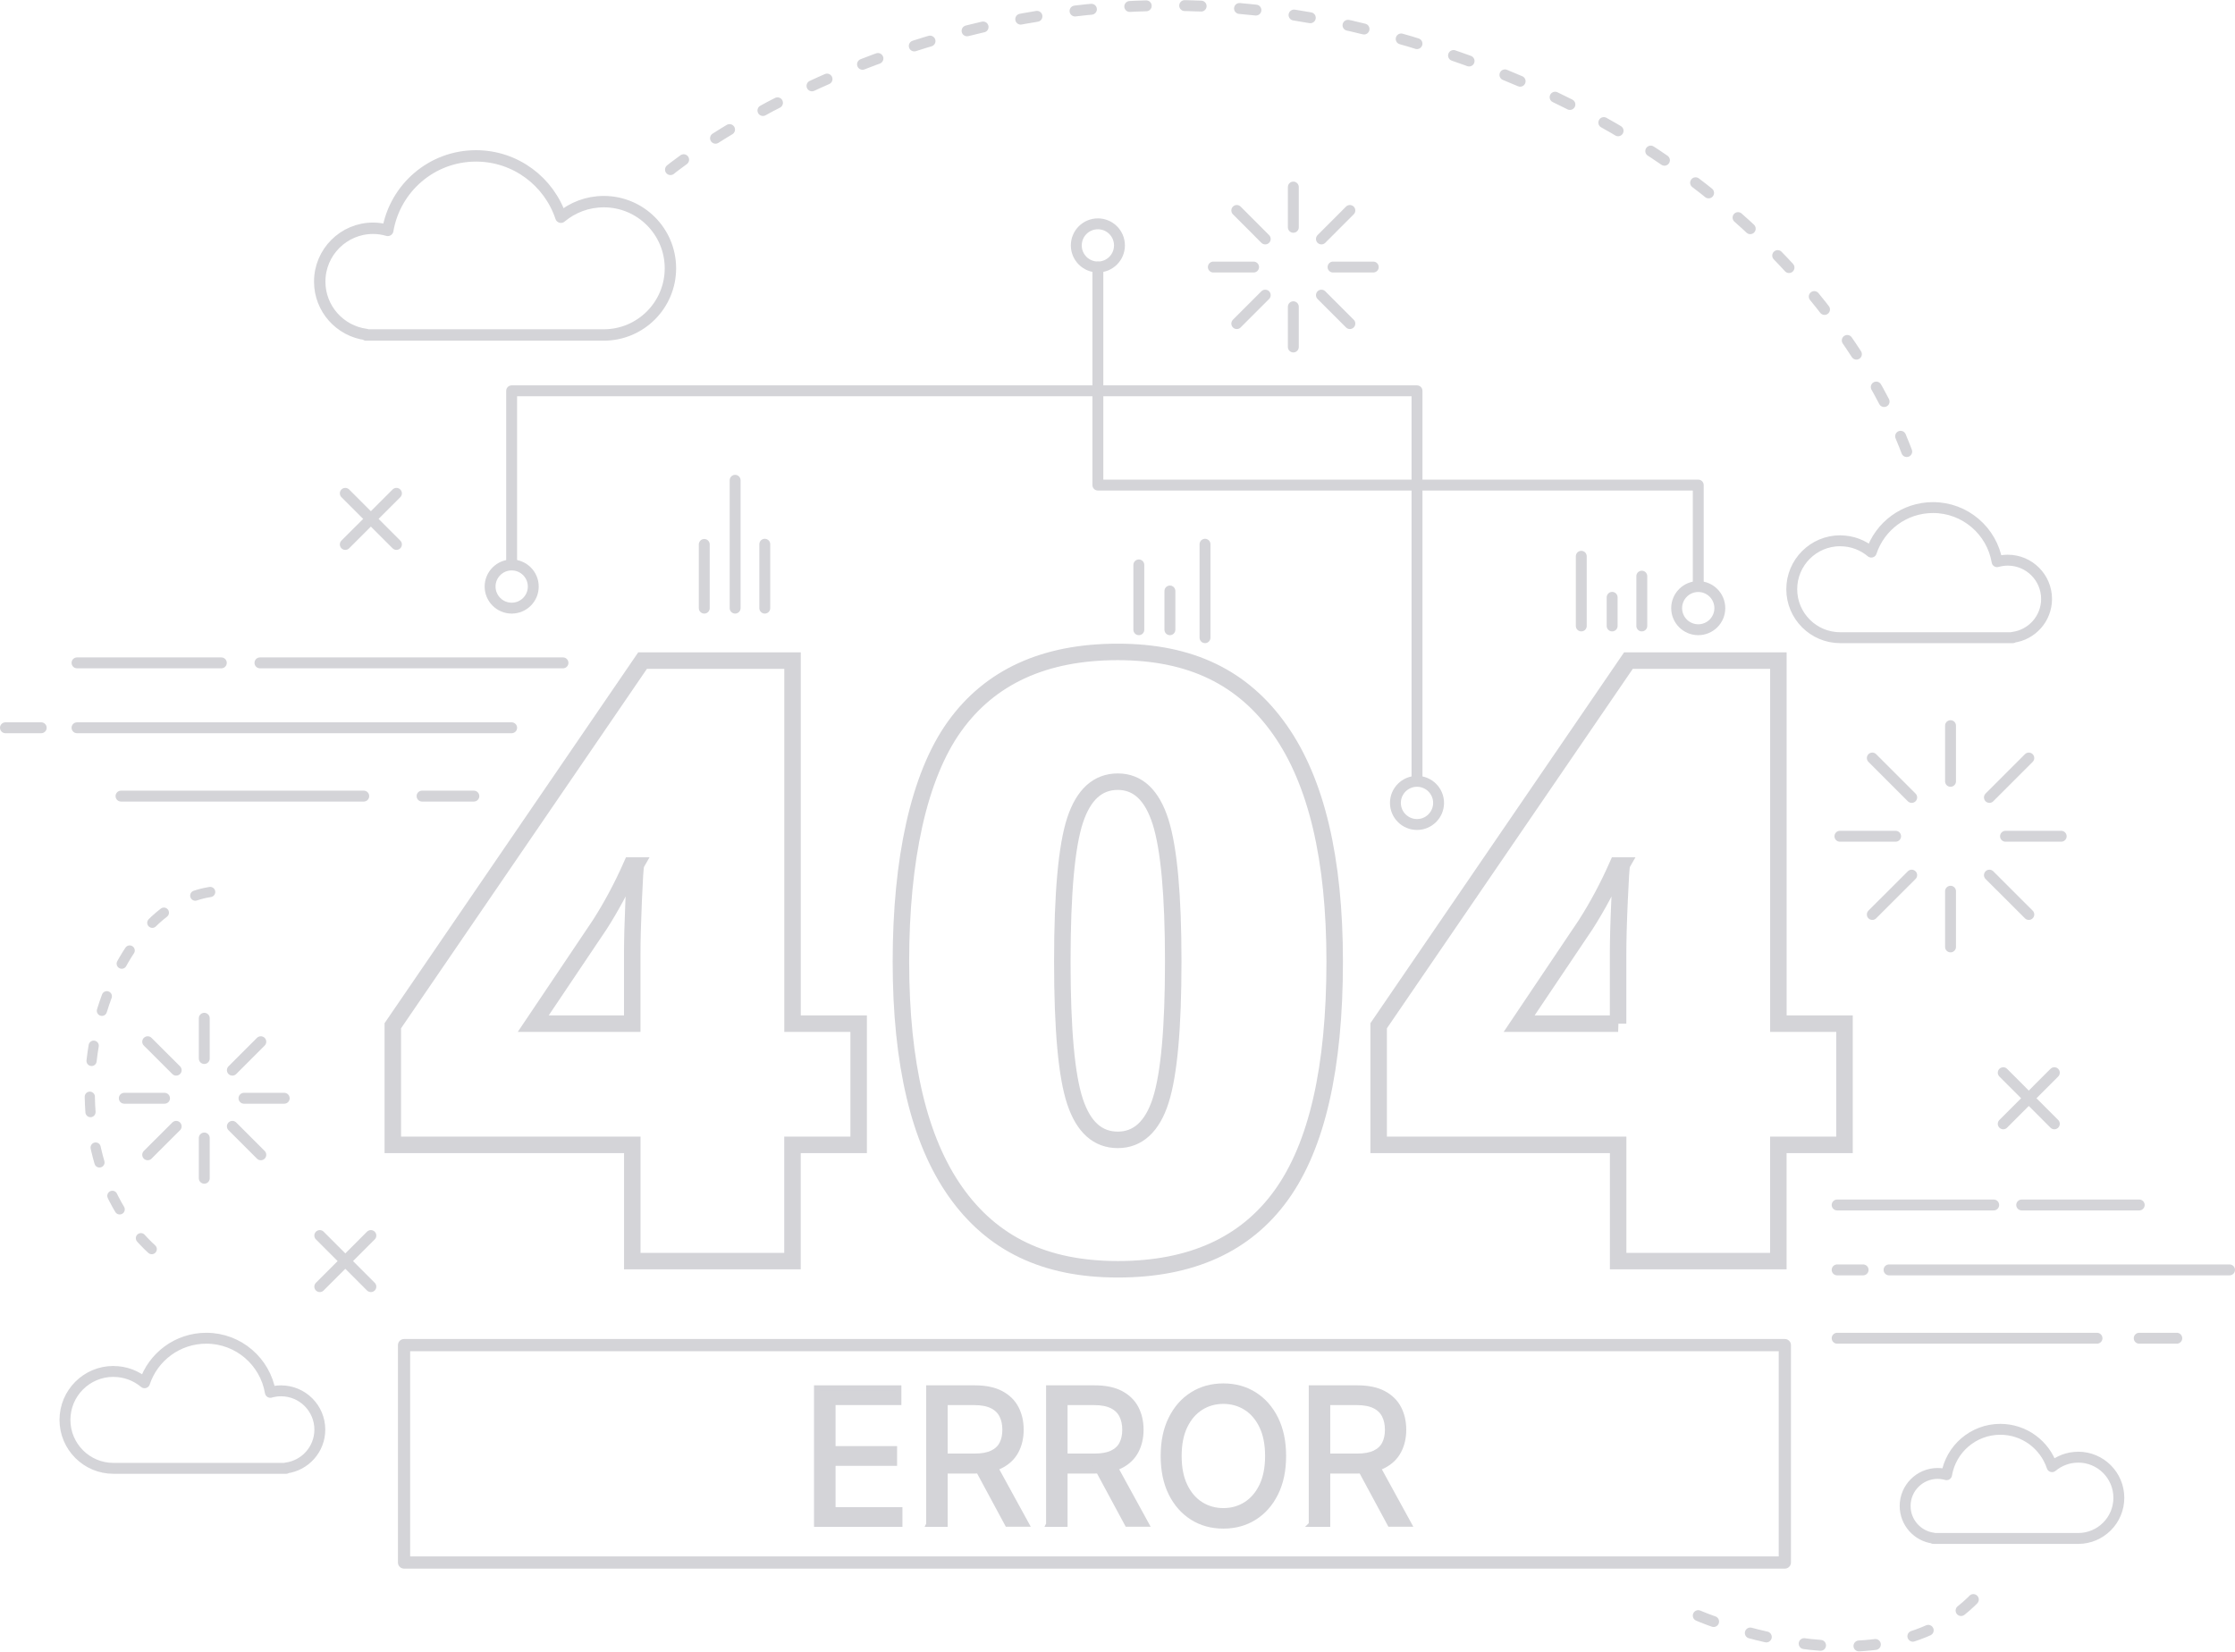 <?xml version="1.0" encoding="UTF-8"?>
<svg id="Layer_2" data-name="Layer 2" xmlns="http://www.w3.org/2000/svg" viewBox="0 0 443.12 327.51">
  <defs>
    <style>
      .cls-1 {
        stroke-miterlimit: 10;
        stroke-width: 3.27px;
      }

      .cls-1, .cls-2, .cls-3, .cls-4, .cls-5, .cls-6, .cls-7 {
        stroke: #d4d4d8;
      }

      .cls-1, .cls-3, .cls-4, .cls-5, .cls-6, .cls-7 {
        fill: none;
      }

      .cls-2 {
        fill: #d4d4d8;
      }

      .cls-3 {
        stroke-width: 2.42px;
      }

      .cls-3, .cls-4, .cls-5, .cls-6, .cls-7 {
        stroke-linecap: round;
        stroke-linejoin: round;
      }

      .cls-4, .cls-6 {
        stroke-width: 2.16px;
      }

      .cls-5 {
        stroke-dasharray: 0 0 3.05 7.11;
        stroke-width: 2.02px;
      }

      .cls-6 {
        stroke-dasharray: 0 0 3.27 7.62;
      }

      .cls-7 {
        stroke-width: 2.26px;
      }
    </style>
  </defs>
  <g id="OBJECTS_copia" data-name="OBJECTS copia">
    <g>
      <line class="cls-4" x1="23.99" y1="157.85" x2="72.12" y2="157.85"/>
      <line class="cls-4" x1="83.68" y1="157.85" x2="93.95" y2="157.85"/>
      <line class="cls-4" x1="15.27" y1="144.3" x2="101.44" y2="144.3"/>
      <line class="cls-4" x1="8.17" y1="144.3" x2="1.08" y2="144.3"/>
      <line class="cls-4" x1="15.27" y1="131.43" x2="43.88" y2="131.43"/>
      <line class="cls-4" x1="51.54" y1="131.43" x2="111.62" y2="131.43"/>
    </g>
    <g>
      <line class="cls-4" x1="364.24" y1="265.34" x2="415.76" y2="265.34"/>
      <line class="cls-4" x1="424.13" y1="265.34" x2="431.58" y2="265.34"/>
      <line class="cls-4" x1="374.53" y1="251.79" x2="442.04" y2="251.79"/>
      <line class="cls-4" x1="369.39" y1="251.79" x2="364.24" y2="251.79"/>
      <line class="cls-4" x1="364.24" y1="238.92" x2="395.28" y2="238.92"/>
      <line class="cls-4" x1="400.83" y1="238.92" x2="424.13" y2="238.92"/>
    </g>
    <g>
      <path class="cls-1" d="M170.23,227h-13.11v23.05h-31.76v-23.05h-47.48v-23.62l49.52-72.4h29.73v71.99h13.11v24.03ZM125.35,202.97v-13.85c0-2.61.09-6.12.28-10.55.19-4.42.34-6.75.45-6.96h-.9c-1.85,4.18-3.94,8.09-6.27,11.73l-13.19,19.63h19.63Z"/>
      <path class="cls-1" d="M264.62,190.67c0,21.07-3.53,36.5-10.59,46.3-7.06,9.8-17.86,14.7-32.41,14.7s-24.95-5.12-32.17-15.35c-7.22-10.23-10.83-25.45-10.83-45.65s3.53-36.7,10.59-46.59c7.06-9.88,17.86-14.82,32.41-14.82s24.88,5.14,32.13,15.43c7.25,10.29,10.87,25.61,10.87,45.97ZM210.62,190.67c0,13.47.84,22.72,2.53,27.77,1.68,5.05,4.51,7.57,8.47,7.57s6.85-2.61,8.51-7.82c1.66-5.21,2.48-14.39,2.48-27.53s-.84-22.44-2.52-27.73c-1.68-5.29-4.51-7.94-8.47-7.94s-6.79,2.55-8.47,7.65c-1.68,5.1-2.53,14.44-2.53,28.02Z"/>
      <path class="cls-1" d="M365.69,227h-13.11v23.05h-31.76v-23.05h-47.48v-23.62l49.52-72.4h29.73v71.99h13.11v24.03ZM320.81,202.97v-13.85c0-2.61.09-6.12.29-10.55.19-4.42.34-6.75.45-6.96h-.9c-1.85,4.18-3.94,8.09-6.27,11.73l-13.19,19.63h19.63Z"/>
    </g>
    <g>
      <path class="cls-2" d="M161.89,302.22v-27.04h16.32v2.91h-13.05v9.14h12.2v2.91h-12.2v9.19h13.26v2.91h-16.53Z"/>
      <path class="cls-2" d="M184.13,302.22v-27.04h9.14c2.11,0,3.85.36,5.2,1.08,1.36.72,2.36,1.7,3.01,2.95.65,1.25.98,2.67.98,4.27s-.33,3.01-.98,4.24c-.65,1.23-1.65,2.2-3,2.9-1.35.7-3.07,1.05-5.16,1.05h-7.4v-2.96h7.29c1.44,0,2.61-.21,3.49-.63.88-.42,1.53-1.02,1.93-1.8.4-.78.6-1.71.6-2.79s-.2-2.03-.61-2.84c-.4-.81-1.05-1.44-1.94-1.88s-2.06-.67-3.53-.67h-5.76v24.14h-3.27ZM196.86,290.07l6.66,12.15h-3.8l-6.55-12.15h3.7Z"/>
      <path class="cls-2" d="M207.9,302.22v-27.04h9.14c2.11,0,3.85.36,5.2,1.08s2.36,1.7,3.01,2.95c.65,1.25.98,2.67.98,4.27s-.33,3.01-.98,4.24c-.65,1.23-1.65,2.2-3,2.9-1.35.7-3.07,1.05-5.16,1.05h-7.4v-2.96h7.29c1.44,0,2.61-.21,3.49-.63.88-.42,1.53-1.02,1.93-1.8.4-.78.6-1.71.6-2.79s-.2-2.03-.61-2.84c-.4-.81-1.05-1.44-1.94-1.88s-2.06-.67-3.53-.67h-5.76v24.14h-3.27ZM220.63,290.07l6.66,12.15h-3.8l-6.55-12.15h3.7Z"/>
      <path class="cls-2" d="M254.49,288.69c0,2.85-.52,5.32-1.55,7.4-1.03,2.08-2.44,3.68-4.24,4.81s-3.85,1.69-6.15,1.69-4.36-.56-6.15-1.69-3.21-2.73-4.24-4.81c-1.03-2.08-1.54-4.54-1.54-7.4s.51-5.32,1.54-7.39c1.03-2.08,2.44-3.68,4.24-4.81s3.85-1.69,6.15-1.69,4.36.56,6.15,1.69,3.21,2.73,4.24,4.81c1.03,2.08,1.55,4.54,1.55,7.39ZM251.32,288.69c0-2.34-.39-4.32-1.17-5.93-.78-1.61-1.83-2.83-3.16-3.66-1.33-.83-2.81-1.24-4.44-1.24s-3.12.41-4.44,1.24c-1.32.83-2.38,2.05-3.16,3.66-.78,1.61-1.17,3.59-1.17,5.93s.39,4.32,1.17,5.93c.78,1.61,1.83,2.83,3.16,3.66,1.33.83,2.81,1.24,4.44,1.24s3.12-.41,4.44-1.24c1.32-.83,2.38-2.05,3.16-3.66.78-1.61,1.17-3.59,1.17-5.93Z"/>
      <path class="cls-2" d="M259.98,302.22v-27.04h9.14c2.11,0,3.85.36,5.2,1.08s2.36,1.7,3.01,2.95.98,2.67.98,4.27-.33,3.01-.98,4.24c-.65,1.23-1.65,2.2-3,2.9-1.35.7-3.07,1.05-5.16,1.05h-7.4v-2.96h7.29c1.44,0,2.61-.21,3.49-.63.88-.42,1.53-1.02,1.93-1.8.4-.78.6-1.71.6-2.79s-.2-2.03-.61-2.84c-.41-.81-1.05-1.44-1.94-1.88-.89-.44-2.06-.67-3.53-.67h-5.76v24.14h-3.28ZM272.71,290.07l6.66,12.15h-3.8l-6.55-12.15h3.7Z"/>
    </g>
    <g>
      <line class="cls-4" x1="386.72" y1="154.92" x2="386.72" y2="143.88"/>
      <line class="cls-4" x1="379.02" y1="158.11" x2="371.21" y2="150.3"/>
      <line class="cls-4" x1="375.83" y1="165.81" x2="364.79" y2="165.81"/>
      <line class="cls-4" x1="379.02" y1="173.52" x2="371.21" y2="181.32"/>
      <line class="cls-4" x1="386.72" y1="176.71" x2="386.72" y2="187.75"/>
      <line class="cls-4" x1="394.43" y1="173.52" x2="402.24" y2="181.32"/>
      <line class="cls-4" x1="397.62" y1="165.81" x2="408.66" y2="165.81"/>
      <line class="cls-4" x1="394.43" y1="158.11" x2="402.24" y2="150.3"/>
    </g>
    <g>
      <line class="cls-4" x1="40.5" y1="209.88" x2="40.5" y2="201.9"/>
      <line class="cls-4" x1="34.93" y1="212.19" x2="29.28" y2="206.55"/>
      <line class="cls-4" x1="32.62" y1="217.76" x2="24.64" y2="217.76"/>
      <line class="cls-4" x1="34.93" y1="223.33" x2="29.28" y2="228.97"/>
      <line class="cls-4" x1="40.5" y1="225.64" x2="40.5" y2="233.62"/>
      <line class="cls-4" x1="46.07" y1="223.33" x2="51.71" y2="228.97"/>
      <line class="cls-4" x1="48.37" y1="217.76" x2="56.35" y2="217.76"/>
      <line class="cls-4" x1="46.07" y1="212.19" x2="51.71" y2="206.55"/>
    </g>
    <g>
      <line class="cls-4" x1="256.42" y1="45.07" x2="256.42" y2="37.09"/>
      <line class="cls-4" x1="250.85" y1="47.38" x2="245.21" y2="41.73"/>
      <line class="cls-4" x1="248.54" y1="52.95" x2="240.56" y2="52.95"/>
      <line class="cls-4" x1="250.85" y1="58.52" x2="245.21" y2="64.16"/>
      <line class="cls-4" x1="256.42" y1="60.82" x2="256.42" y2="68.8"/>
      <line class="cls-4" x1="261.99" y1="58.52" x2="267.63" y2="64.16"/>
      <line class="cls-4" x1="264.29" y1="52.95" x2="272.27" y2="52.95"/>
      <line class="cls-4" x1="261.99" y1="47.38" x2="267.63" y2="41.73"/>
    </g>
    <rect class="cls-3" x="80.11" y="266.71" width="273.76" height="43.1"/>
    <polyline class="cls-4" points="101.44 112.01 101.44 77.49 280.94 77.49 280.94 154.21"/>
    <polyline class="cls-4" points="217.67 52.95 217.67 96.18 336.7 96.18 336.7 115.85"/>
    <path class="cls-4" d="M105.73,116.3c0,2.37-1.92,4.28-4.28,4.28s-4.28-1.92-4.28-4.28,1.92-4.28,4.28-4.28,4.28,1.92,4.28,4.28Z"/>
    <circle class="cls-4" cx="217.67" cy="48.66" r="4.28"/>
    <path class="cls-4" d="M340.98,120.58c0,2.37-1.92,4.28-4.28,4.28s-4.28-1.92-4.28-4.28,1.92-4.28,4.28-4.28,4.28,1.92,4.28,4.28Z"/>
    <path class="cls-4" d="M285.22,159.2c0,2.37-1.92,4.28-4.28,4.28s-4.28-1.92-4.28-4.28,1.92-4.28,4.28-4.28,4.28,1.92,4.28,4.28Z"/>
    <g>
      <line class="cls-4" x1="73.53" y1="244.98" x2="63.4" y2="255.11"/>
      <line class="cls-4" x1="63.4" y1="244.98" x2="73.53" y2="255.11"/>
    </g>
    <g>
      <line class="cls-4" x1="78.6" y1="97.82" x2="68.46" y2="107.95"/>
      <line class="cls-4" x1="68.46" y1="97.82" x2="78.6" y2="107.95"/>
    </g>
    <g>
      <line class="cls-4" x1="407.3" y1="212.69" x2="397.17" y2="222.83"/>
      <line class="cls-4" x1="397.17" y1="212.69" x2="407.3" y2="222.83"/>
    </g>
    <path class="cls-7" d="M119.7,39.98c-3.23,0-6.19,1.16-8.49,3.09-2.35-7.06-8.99-12.16-16.84-12.16-8.79,0-16.06,6.39-17.49,14.77-.93-.27-1.9-.42-2.91-.42-5.84,0-10.58,4.74-10.58,10.58,0,5.37,4.01,9.8,9.2,10.48v.1h47.11c7.3,0,13.22-5.92,13.22-13.22s-5.92-13.22-13.22-13.22Z"/>
    <path class="cls-4" d="M364.84,107.23c2.35,0,4.5.84,6.17,2.24,1.7-5.13,6.53-8.83,12.24-8.83,6.38,0,11.67,4.64,12.7,10.73.67-.19,1.38-.3,2.12-.3,4.24,0,7.69,3.44,7.69,7.69,0,3.9-2.91,7.12-6.69,7.61v.07h-34.22c-5.3,0-9.61-4.3-9.61-9.61s4.3-9.61,9.61-9.61Z"/>
    <path class="cls-4" d="M412.02,288.93c-1.97,0-3.77.71-5.17,1.88-1.43-4.3-5.48-7.41-10.26-7.41-5.35,0-9.79,3.89-10.65,9-.56-.16-1.16-.25-1.77-.25-3.56,0-6.45,2.89-6.45,6.45,0,3.27,2.44,5.97,5.61,6.38v.06h28.7c4.45,0,8.06-3.61,8.06-8.06s-3.61-8.06-8.06-8.06Z"/>
    <path class="cls-4" d="M22.49,271.93c2.35,0,4.5.84,6.17,2.24,1.7-5.13,6.53-8.83,12.24-8.83,6.38,0,11.67,4.64,12.7,10.73.67-.19,1.38-.3,2.12-.3,4.24,0,7.69,3.44,7.69,7.69,0,3.9-2.91,7.12-6.69,7.61v.07H22.49c-5.3,0-9.61-4.3-9.61-9.61s4.3-9.61,9.61-9.61Z"/>
    <path class="cls-6" d="M132.93,33.63S193.37-15.64,275.49,7.06c86.26,23.85,103.53,85.36,103.53,85.36"/>
    <path class="cls-5" d="M41.67,176.86c-23.43,3.63-35.21,53.36-8.85,73.1"/>
    <path class="cls-6" d="M336.7,320.34s40.14,17.55,57.73-6.93"/>
    <line class="cls-4" x1="145.75" y1="120.58" x2="145.75" y2="95.23"/>
    <line class="cls-4" x1="139.63" y1="120.58" x2="139.63" y2="107.95"/>
    <line class="cls-4" x1="238.91" y1="126.44" x2="238.91" y2="107.91"/>
    <line class="cls-4" x1="231.95" y1="124.86" x2="231.95" y2="117.18"/>
    <line class="cls-4" x1="225.79" y1="124.86" x2="225.79" y2="112.01"/>
    <line class="cls-4" x1="151.63" y1="120.58" x2="151.63" y2="107.91"/>
    <line class="cls-4" x1="319.63" y1="124.11" x2="319.63" y2="118.44"/>
    <line class="cls-4" x1="313.51" y1="124.11" x2="313.51" y2="110.3"/>
    <line class="cls-4" x1="325.51" y1="124.11" x2="325.51" y2="114.24"/>
  </g>
</svg>